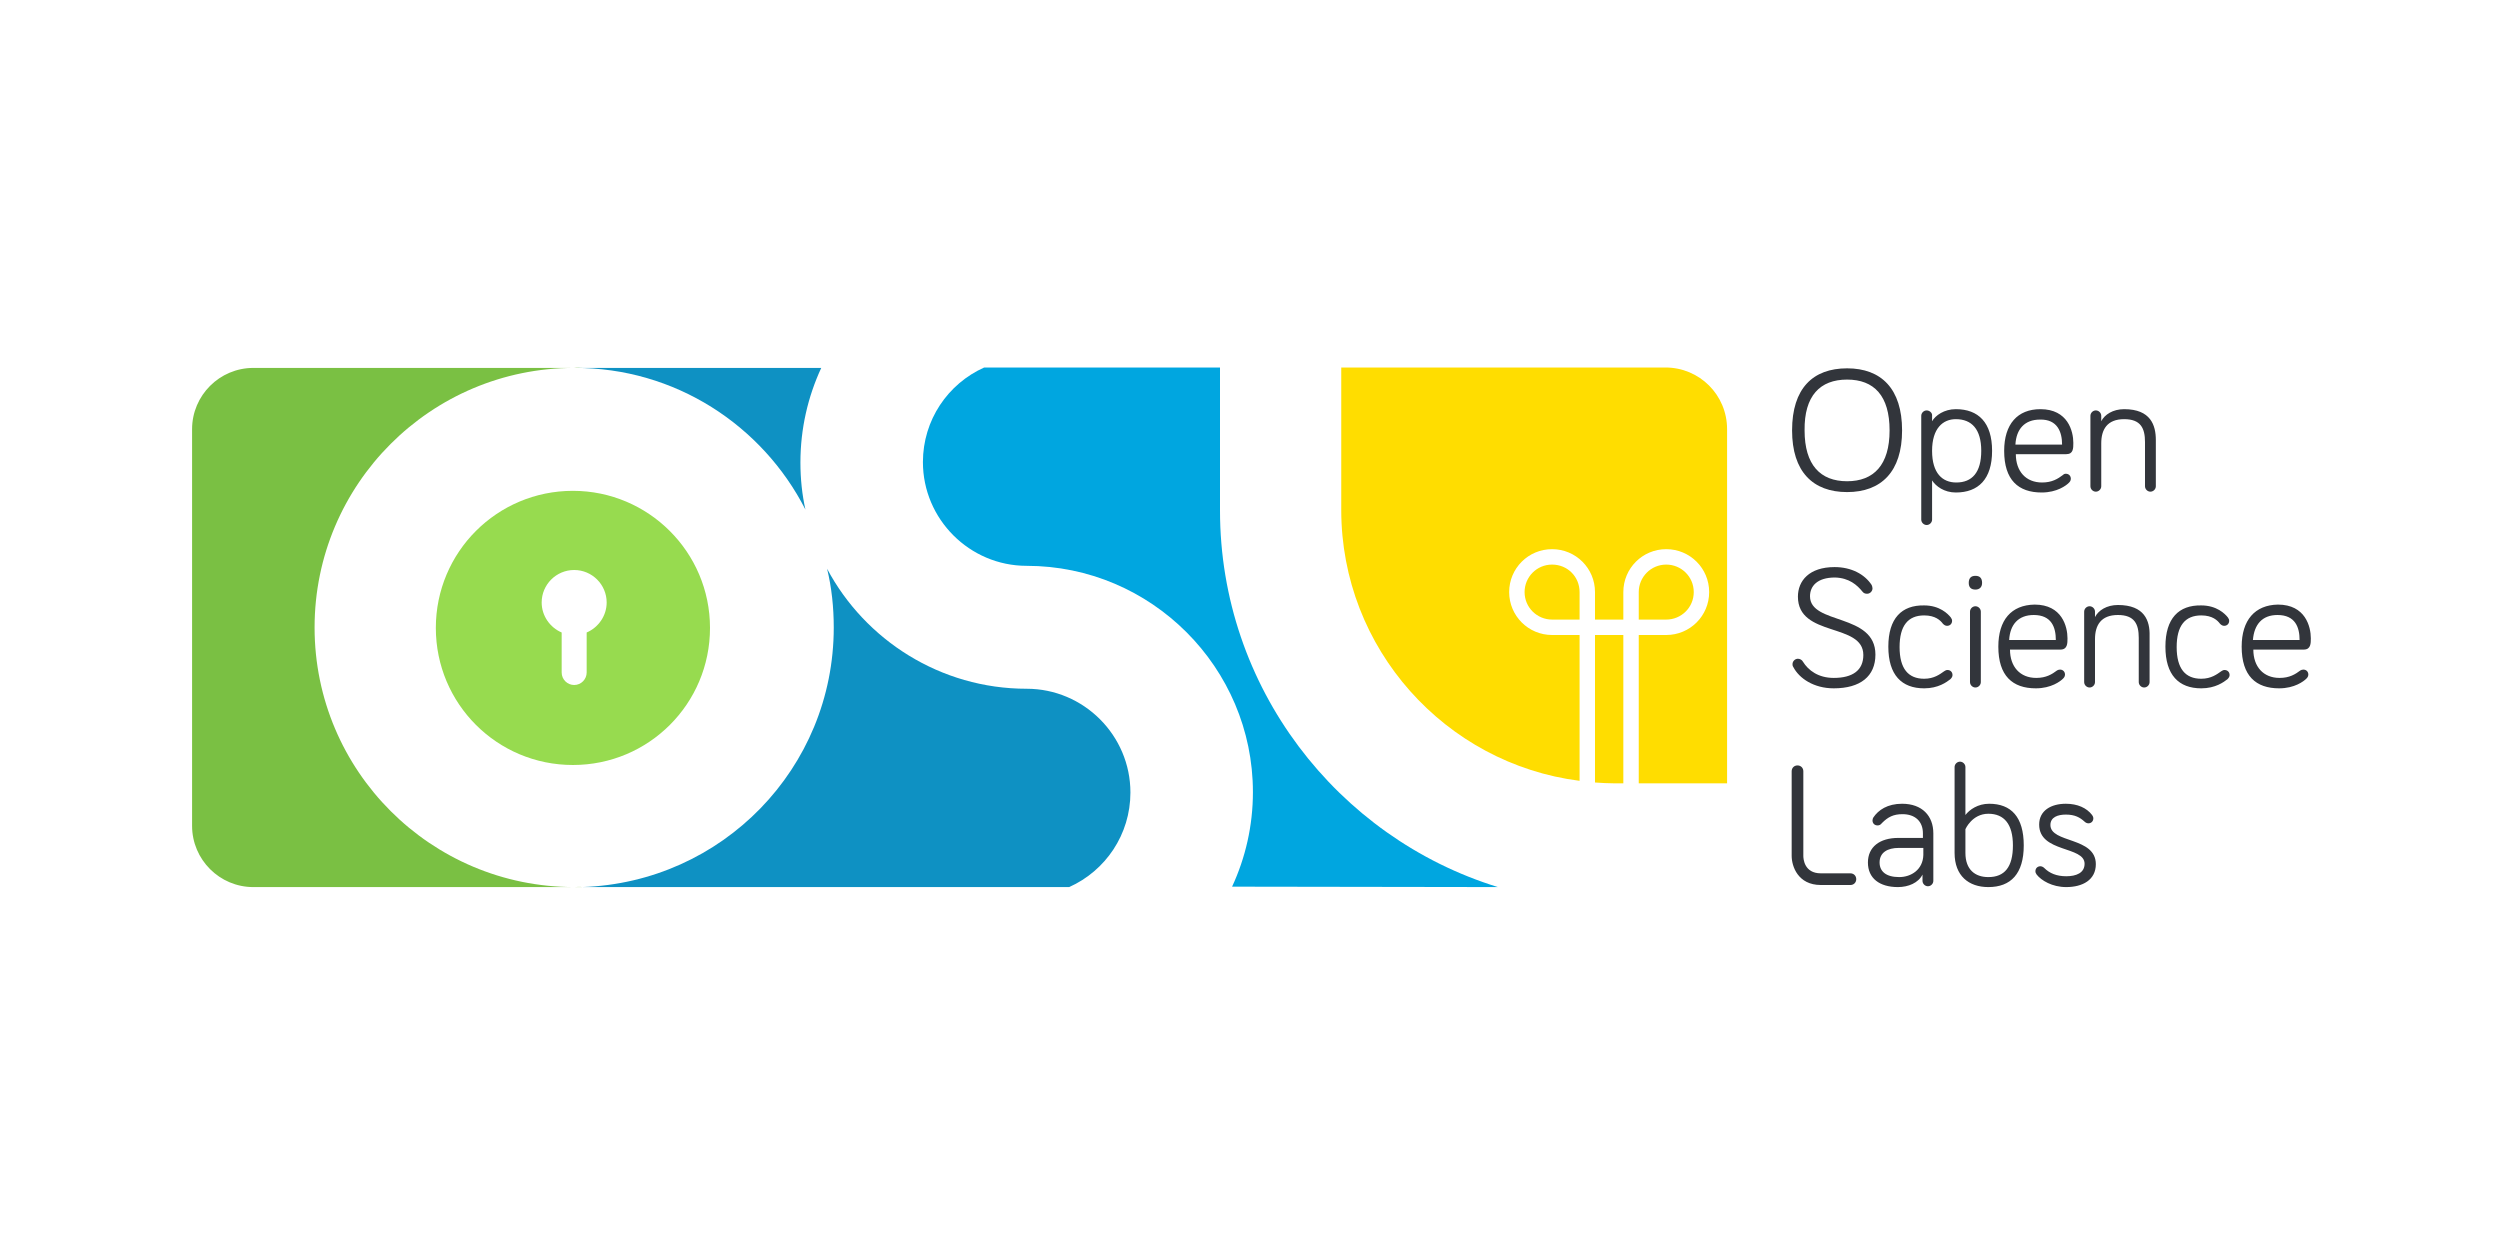 <?xml version="1.0" encoding="utf-8"?>
<!-- Generator: Adobe Illustrator 19.2.0, SVG Export Plug-In . SVG Version: 6.00 Build 0)  -->
<svg version="1.1" id="Layer_1" xmlns="http://www.w3.org/2000/svg" xmlns:xlink="http://www.w3.org/1999/xlink" x="0px" y="0px"
	 viewBox="0 0 600 300" style="enable-background:new 0 0 600 300;" xml:space="preserve">
<style type="text/css">
	.st0{fill:#97DB4F;}
	.st1{fill:#32353B;}
	.st2{fill:#7AC043;}
	.st3{fill:#FFDD00;}
	.st4{fill:#00A6E0;}
	.st5{fill:#007198;}
	.st6{fill:#0E91C3;}
</style>
<path class="st0" d="M137.5,117.8c-18.2,0-32.9,14.7-32.9,32.9c0,18.2,14.7,32.9,32.9,32.9c18.2,0,32.9-14.7,32.9-32.9
	C170.4,132.5,155.6,117.8,137.5,117.8z M140.8,151.8v9.6c0,1.6-1.3,3-3,3c-1.6,0-3-1.3-3-3v-9.6c-2.8-1.2-4.8-4-4.8-7.2
	c0-4.3,3.5-7.8,7.8-7.8c4.3,0,7.8,3.5,7.8,7.8C145.6,147.8,143.6,150.6,140.8,151.8z"/>
<path class="st1" d="M462.4,98.5c-0.7,0-1.3,0.6-1.3,1.3v24.9c0,0.7,0.6,1.3,1.3,1.3s1.3-0.6,1.3-1.3v-9.4c0.9,1.4,2.9,2.9,5.7,2.9
	c5.4,0,8.7-3.2,8.7-10c0-6.8-3.3-10-8.7-10c-2.8,0-4.9,1.5-5.7,2.9v-1.3C463.8,99.1,463.1,98.5,462.4,98.5 M463.7,108.2
	c0-5.4,2.6-7.6,5.7-7.6c3.8,0,6.1,2.4,6.1,7.6c0,5.2-2.2,7.6-6,7.6C466.2,115.8,463.7,113.6,463.7,108.2 M481,108.2c0,7,3.4,10,9,10
	c3.7,0,5.9-1.7,6.5-2.3c0.2-0.2,0.5-0.5,0.5-1c0-0.7-0.5-1.2-1.2-1.2c-0.3,0-0.5,0.1-0.7,0.3c-1.2,0.9-2.6,1.8-5,1.8
	c-3.9,0-6.3-2.7-6.3-6.8h12.1c1.7,0,1.7-1.4,1.7-2.7c0-2.8-1.3-8.1-7.9-8.1C484.2,98.2,481,101.8,481,108.2 M494.9,106.7h-11.2
	c0.2-3.7,2.2-6,5.9-6C493.8,100.6,494.9,103.7,494.9,106.7 M509.8,98.2c-2.7,0-4.7,1.3-5.5,2.9v-1.3c0-0.7-0.6-1.3-1.3-1.3
	c-0.7,0-1.3,0.6-1.3,1.3v16.9c0,0.7,0.6,1.3,1.3,1.3c0.7,0,1.3-0.6,1.3-1.3v-10.3c0-3.3,1.4-5.8,5.5-5.8c4,0,5,2.2,5,5.5v10.6
	c0,0.7,0.6,1.3,1.3,1.3c0.7,0,1.3-0.6,1.3-1.3v-11.1C517.4,102.1,516.2,98.2,509.8,98.2"/>
<path class="st1" d="M443.3,118.1c8.2,0,13.2-4.9,13.2-14.8c0-10-5-14.9-13.2-14.9c-8.2,0-13.2,4.8-13.2,14.9
	C430.1,113.2,435.1,118.1,443.3,118.1 M443.3,91.1c6.5,0,10.2,3.9,10.2,12.2c0,8.3-3.8,12.2-10.2,12.2s-10.2-3.9-10.2-12.2
	C433,95,436.8,91.1,443.3,91.1"/>
<path class="st1" d="M456.6,195.4c3,0,4.9,1.7,4.9,4.6v1.1h-5.9c-4.5,0-7.3,2.2-7.3,5.9c0,3.8,2.8,5.9,7.2,5.9c2.5,0,4.9-1,5.9-3
	v1.5c0,0.7,0.6,1.3,1.3,1.3c0.7,0,1.3-0.6,1.3-1.3V200c0-4.2-2.7-7.1-7.5-7.1c-3.5,0-5.7,1.5-6.9,3.3c-0.1,0.2-0.2,0.4-0.2,0.7
	c0,0.7,0.5,1.2,1.2,1.2c0.4,0,0.7-0.1,1.1-0.6C453.1,196.1,454.4,195.4,456.6,195.4 M455.8,210.5c-3.2,0-4.7-1.4-4.7-3.5
	c0-2.4,1.9-3.5,4.6-3.5h5.9v1.7C461.5,208.7,458.7,210.5,455.8,210.5 M471.7,199c0,0,1.6-3.7,5.5-3.7c3.8,0,5.9,2.5,5.9,7.6
	c0,5.2-2,7.6-5.9,7.6c-3.2,0-5.5-1.8-5.5-5.8V199z M477.4,192.9c-2.7,0-4.7,1.4-5.7,2.7v-11.5c0-0.7-0.6-1.3-1.3-1.3
	c-0.7,0-1.3,0.6-1.3,1.3v20.6c0,5.5,3.4,8.2,8.1,8.2c5.4,0,8.5-3.2,8.5-10C485.7,196.1,482.7,192.9,477.4,192.9 M495.8,195.5
	c2.2,0,3.4,0.7,4.5,1.7c0.3,0.3,0.7,0.4,0.9,0.4c0.7,0,1.2-0.5,1.2-1.2c0-0.4-0.2-0.6-0.3-0.8c-1.3-1.7-3.5-2.7-6.3-2.7
	c-3.5,0-6.4,1.6-6.4,5c0,6.8,10.9,5.1,10.9,9.4c0,2.2-2,3-4.4,3c-2.3,0-4-0.7-5.3-2c-0.3-0.3-0.7-0.4-0.9-0.4
	c-0.7,0-1.2,0.5-1.2,1.2c0,0.3,0.1,0.5,0.3,0.8c1.1,1.4,3.7,3,7.1,3c3.9,0,7.1-1.7,7.1-5.5c0-6.6-10.9-5-10.9-9.4
	C492.1,196.1,493.9,195.5,495.8,195.5"/>
<path class="st1" d="M444.1,212.4H437c-5.5,0-7-4.5-7-7v-20.3c0-0.8,0.6-1.4,1.4-1.4c0.8,0,1.4,0.6,1.4,1.4v20.3
	c0,0.7,0.2,4.2,4.2,4.2h7.1c0.8,0,1.4,0.6,1.4,1.4C445.5,211.8,444.9,212.4,444.1,212.4"/>
<path class="st1" d="M453.2,155.2c0,6.8,3.2,10,8.6,10c3.4,0,5.4-1.5,6.3-2.2c0.4-0.4,0.5-0.7,0.5-1c0-0.7-0.5-1.2-1.2-1.2
	c-0.3,0-0.5,0.1-0.8,0.3c-1,0.7-2.4,1.8-4.8,1.8c-3.8,0-5.9-2.4-5.9-7.6c0-5.1,2-7.6,5.9-7.6c2.7,0,3.9,1.2,4.5,2
	c0.3,0.3,0.6,0.5,1,0.5c0.7,0,1.2-0.5,1.2-1.2c0-0.3-0.1-0.5-0.3-0.8c-0.7-0.9-2.7-2.9-6.4-2.9C456.4,145.2,453.2,148.4,453.2,155.2
	 M475.4,146.8c0-0.7-0.6-1.3-1.3-1.3c-0.7,0-1.3,0.6-1.3,1.3v16.9c0,0.7,0.6,1.3,1.3,1.3c0.7,0,1.3-0.6,1.3-1.3V146.8z M474.1,141.5
	c1,0,1.6-0.6,1.6-1.6c0-1.2-0.6-1.7-1.6-1.7c-1,0-1.6,0.5-1.6,1.7C472.5,141,473.1,141.5,474.1,141.5 M479.6,155.2c0,7,3.4,10,9,10
	c3.7,0,5.9-1.7,6.5-2.3c0.2-0.2,0.5-0.5,0.5-1c0-0.7-0.5-1.2-1.2-1.2c-0.3,0-0.5,0.1-0.7,0.2c-1.2,0.9-2.6,1.8-5,1.8
	c-3.9,0-6.3-2.7-6.3-6.8h12.1c1.7,0,1.7-1.5,1.7-2.7c0-2.8-1.3-8.1-7.9-8.1C482.7,145.2,479.6,148.8,479.6,155.2 M493.4,153.6h-11.2
	c0.2-3.7,2.2-6,5.9-6C492.4,147.6,493.4,150.6,493.4,153.6 M508.3,145.2c-2.7,0-4.7,1.3-5.5,2.9v-1.3c0-0.7-0.6-1.3-1.3-1.3
	c-0.7,0-1.3,0.6-1.3,1.3v16.9c0,0.7,0.6,1.3,1.3,1.3c0.7,0,1.3-0.6,1.3-1.3v-10.3c0-3.3,1.4-5.8,5.5-5.8c4,0,5,2.2,5,5.5v10.6
	c0,0.7,0.6,1.3,1.3,1.3c0.7,0,1.3-0.6,1.3-1.3v-11.1C516,149,514.7,145.2,508.3,145.2 M519.7,155.2c0,6.8,3.2,10,8.6,10
	c3.4,0,5.4-1.5,6.3-2.2c0.4-0.4,0.5-0.7,0.5-1c0-0.7-0.5-1.2-1.2-1.2c-0.3,0-0.5,0.1-0.8,0.3c-1,0.7-2.4,1.8-4.8,1.8
	c-3.8,0-5.9-2.4-5.9-7.6c0-5.1,2-7.6,5.9-7.6c2.7,0,3.9,1.2,4.5,2c0.3,0.3,0.6,0.5,1,0.5c0.7,0,1.2-0.5,1.2-1.2
	c0-0.3-0.1-0.5-0.3-0.8c-0.7-0.9-2.7-2.9-6.4-2.9C522.9,145.2,519.7,148.4,519.7,155.2 M538,155.2c0,7,3.4,10,9,10
	c3.7,0,5.9-1.7,6.5-2.3c0.2-0.2,0.5-0.5,0.5-1c0-0.7-0.5-1.2-1.2-1.2c-0.3,0-0.5,0.1-0.7,0.2c-1.2,0.9-2.6,1.8-5,1.8
	c-3.9,0-6.3-2.7-6.3-6.8h12.1c1.7,0,1.7-1.5,1.7-2.7c0-2.8-1.3-8.1-7.9-8.1C541.2,145.2,538,148.8,538,155.2 M551.9,153.6h-11.2
	c0.3-3.7,2.2-6,5.9-6C550.9,147.6,551.9,150.6,551.9,153.6"/>
<path class="st1" d="M447,142c0.3,0.4,0.7,0.5,1.1,0.5c0.7,0,1.3-0.6,1.3-1.3c0-0.3-0.1-0.5-0.2-0.8c-1.7-2.6-4.9-4.3-8.9-4.3
	c-6.1,0-8.8,3.3-8.8,7.1c0,9.8,15.7,6.2,15.7,14c0,3.7-2.6,5.5-7.1,5.5c-3.7,0-6.1-1.8-7.4-3.9c-0.2-0.4-0.7-0.7-1.2-0.7
	c-0.7,0-1.3,0.6-1.3,1.3c0,0.2,0,0.4,0.2,0.7c1.4,2.7,4.9,5.1,9.7,5.1c6.4,0,10-2.9,10-8.1c0-10-15.7-7.1-15.7-14
	c0-2.4,1.7-4.5,6-4.5C443.8,138.7,445.7,140.4,447,142"/>
<g>
	<path class="st2" d="M139.8,88.3L139.8,88.3l-2,0C138.5,88.2,139.1,88.3,139.8,88.3z"/>
	<path class="st2" d="M75.5,150.6c0-34.4,27.9-62.3,62.3-62.3h-77c-8.1,0-14.7,6.6-14.7,14.7v95.2c0,8.1,6.6,14.7,14.7,14.7h77
		C103.4,212.9,75.5,185,75.5,150.6z"/>
	<path class="st2" d="M137.8,212.9h2v0C139.1,212.8,138.5,212.9,137.8,212.9z"/>
</g>
<g>
	<path class="st3" d="M372.5,135.5c-3.7,0-6.6,3-6.6,6.6c0,3.7,3,6.6,6.6,6.6h6.6v-6.6C379.1,138.4,376.2,135.5,372.5,135.5z"/>
	<path class="st3" d="M389.6,152.4h-6.8v35.4c1.5,0.1,3.1,0.2,4.6,0.2h2.2V152.4z"/>
	<path class="st3" d="M406.5,142.1c0-3.7-3-6.6-6.6-6.6c-3.7,0-6.6,3-6.6,6.6v6.6h6.6C403.5,148.7,406.5,145.8,406.5,142.1z"/>
	<path class="st3" d="M399.7,88.2h-77.8v34.2c0,33.3,25,60.9,57.2,65v-35h-6.6c-5.7,0-10.3-4.6-10.3-10.3c0-5.7,4.6-10.3,10.3-10.3
		c5.7,0,10.3,4.6,10.3,10.3v6.6h6.8v-6.6c0-5.7,4.6-10.3,10.3-10.3c5.7,0,10.3,4.6,10.3,10.3c0,5.7-4.6,10.3-10.3,10.3h-6.6V188
		h21.2v-85C414.5,94.8,407.9,88.2,399.7,88.2z"/>
</g>
<path class="st4" d="M359.5,212.9c-38.6-11.9-66.7-48-66.7-90.4V88.2l-56.6,0c-8.7,3.9-14.7,12.6-14.7,22.7
	c0,13.7,11.2,24.9,24.9,24.9c29.9,0,54.3,24.4,54.3,54.3c0,8.1-1.8,15.8-5,22.7L359.5,212.9z"/>
<g>
	<path class="st5" d="M137.1,88.2c0.2,0,0.4,0,0.6,0L137.1,88.2L137.1,88.2z"/>
</g>
<g>
	<path class="st6" d="M193.3,122.3c-0.8-3.6-1.2-7.4-1.2-11.3c0-8.1,1.8-15.8,5-22.7h-59.3C162,88.2,183,102.1,193.3,122.3z"/>
	<path class="st6" d="M271.3,190.2c0-13.7-11.2-24.9-24.9-24.9c-20.7,0-38.8-11.7-47.9-28.8c1.1,4.5,1.6,9.3,1.6,14.1
		c0,33.8-26.8,61.2-60.4,62.3l0,0h116.9C265.3,209,271.3,200.3,271.3,190.2z"/>
</g>
</svg>

